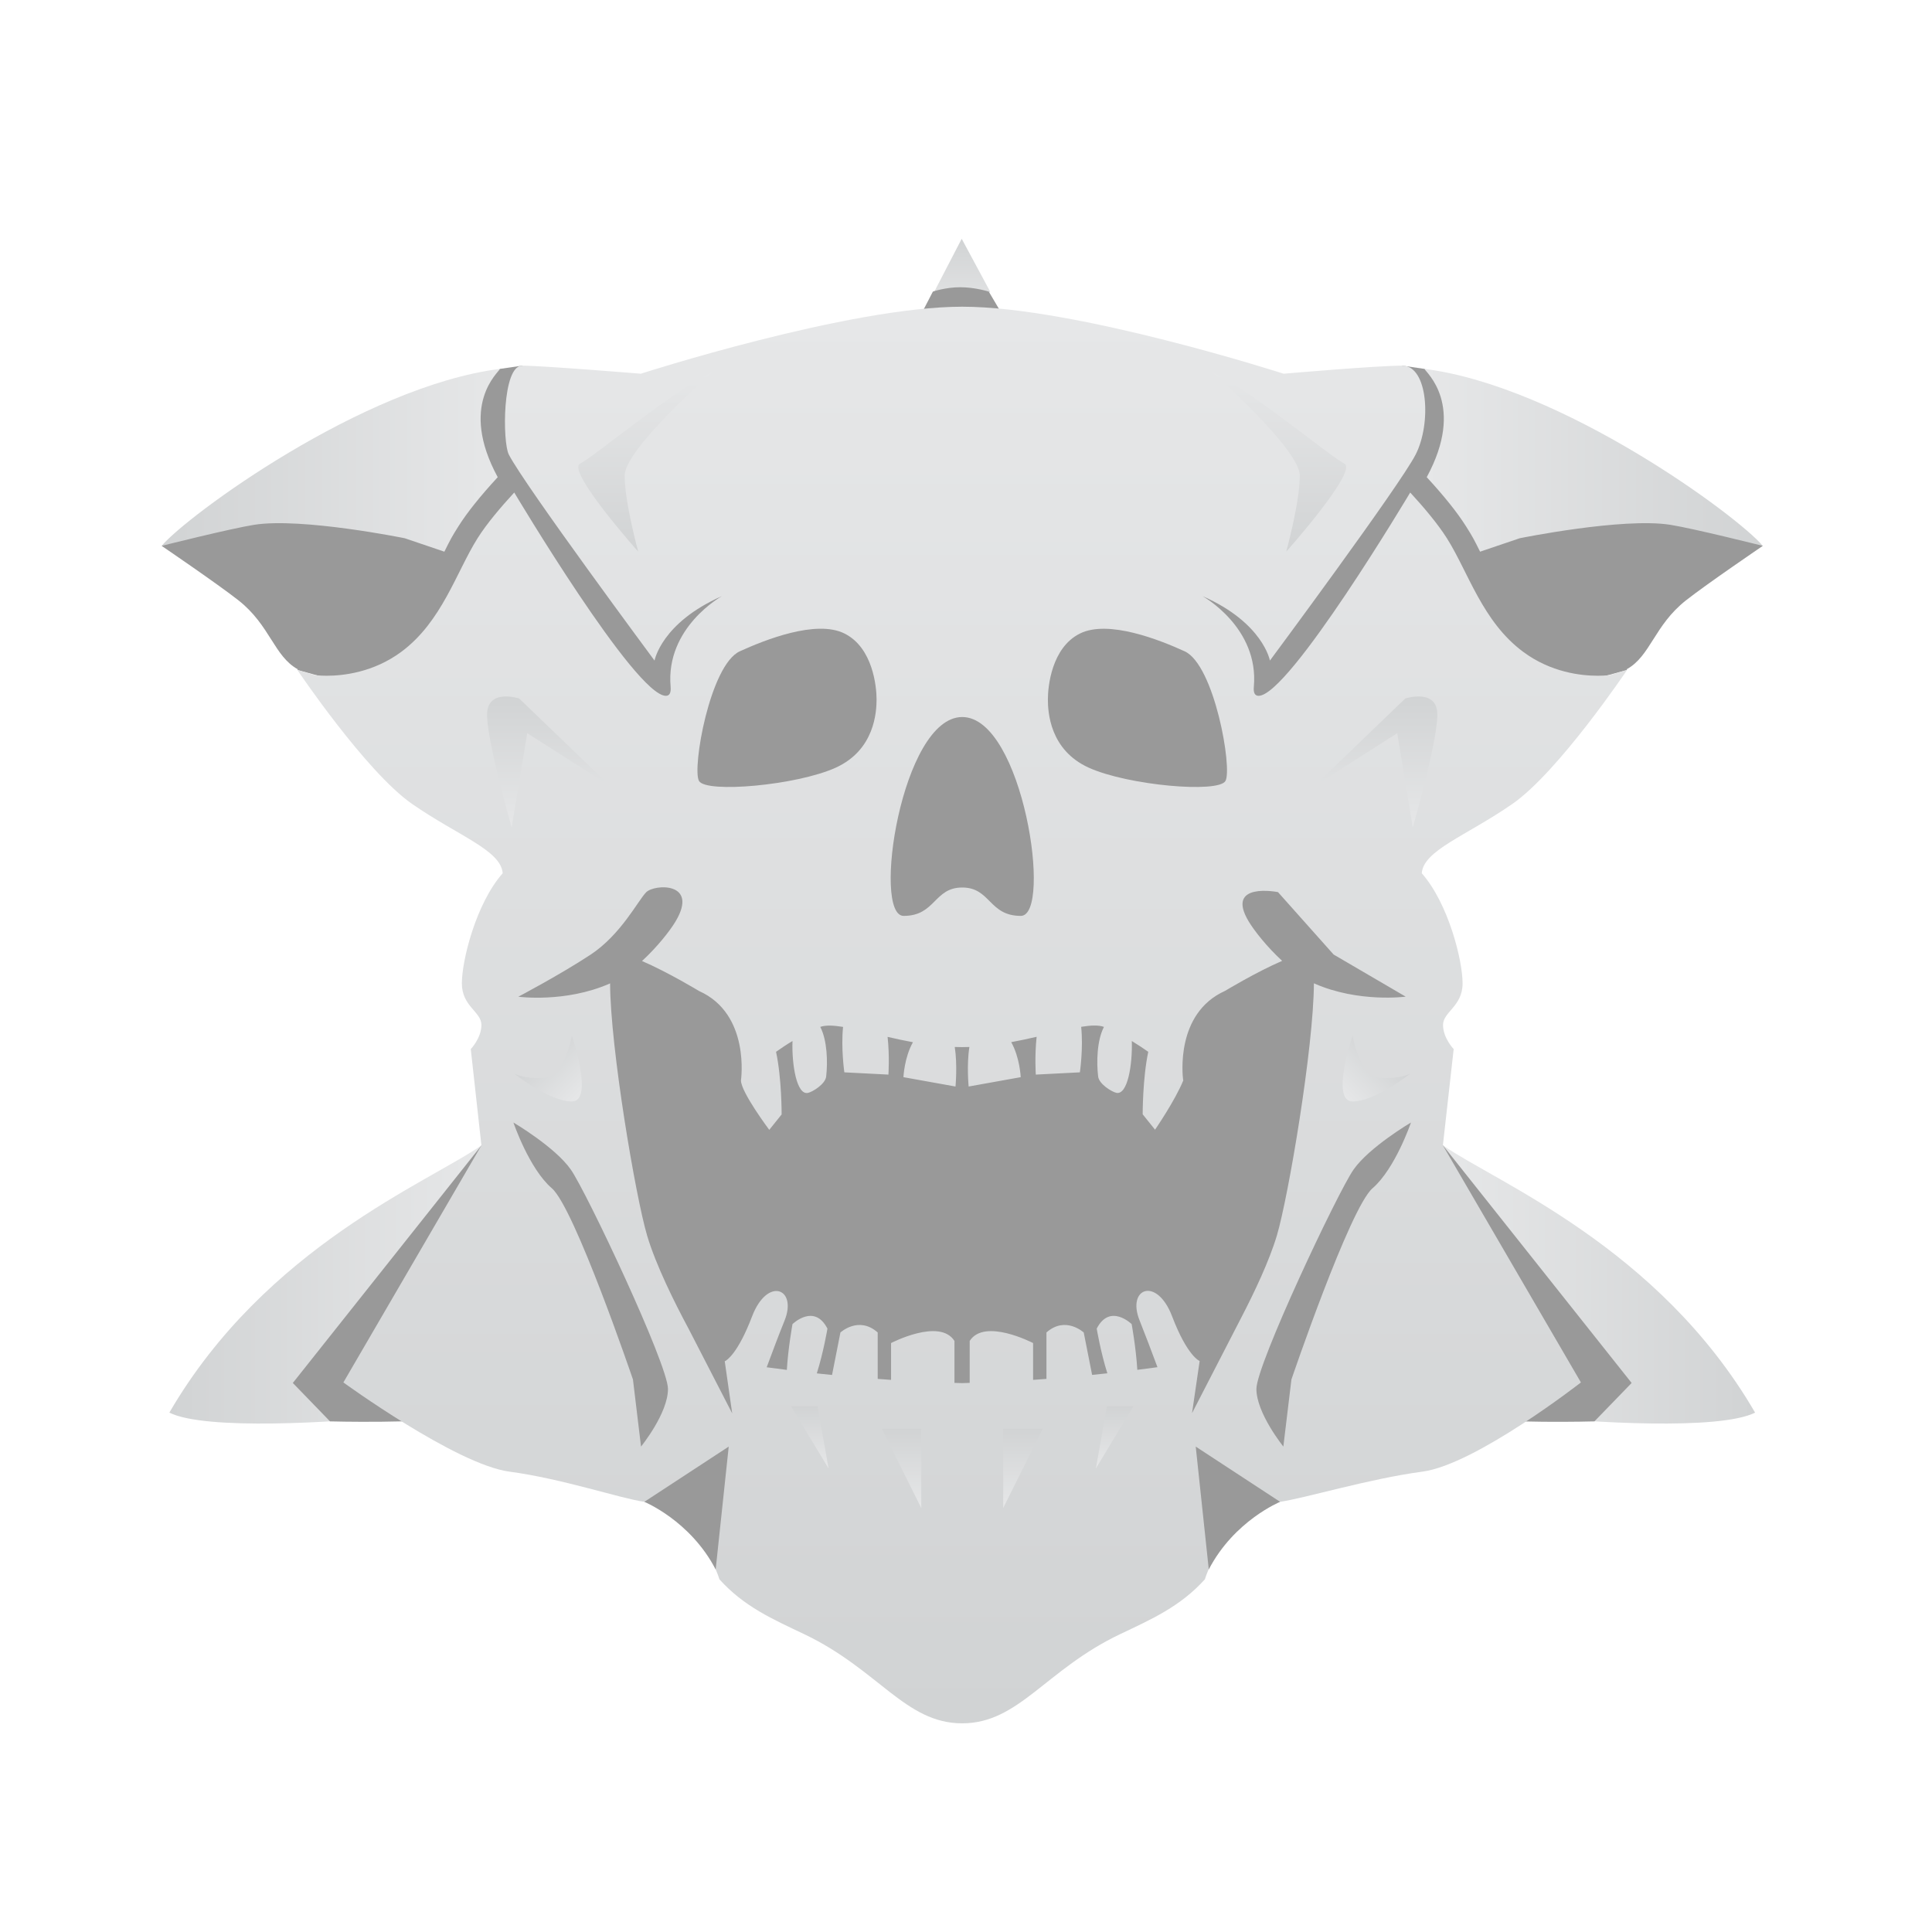 <?xml version="1.0" encoding="utf-8"?>
<!-- Generator: Adobe Illustrator 24.2.1, SVG Export Plug-In . SVG Version: 6.00 Build 0)  -->
<svg version="1.1" id="Layer_1" xmlns="http://www.w3.org/2000/svg" xmlns:xlink="http://www.w3.org/1999/xlink" x="0px" y="0px"
	 viewBox="0 0 256 256" style="enable-background:new 0 0 256 256;" xml:space="preserve">
<style type="text/css">
	.st0{fill:#999999;}
	.st1{fill:url(#SVGID_1_);}
	.st2{fill:url(#SVGID_2_);}
	.st3{fill:url(#SVGID_3_);}
	.st4{fill:url(#SVGID_4_);}
	.st5{fill:url(#SVGID_5_);}
	.st6{fill:url(#SVGID_6_);}
	.st7{fill:url(#SVGID_7_);}
	.st8{fill:url(#SVGID_8_);}
	.st9{fill:url(#SVGID_9_);}
	.st10{fill:url(#SVGID_10_);}
	.st11{fill:url(#SVGID_11_);}
	.st12{fill:url(#SVGID_12_);}
	.st13{fill:url(#SVGID_13_);}
	.st14{fill:url(#SVGID_14_);}
	.st15{fill:url(#SVGID_15_);}
	.st16{fill:url(#SVGID_16_);}
</style>
<path class="st0" d="M111.9,83.94l-19.29,19.53L39.4,88.77l0.07-0.08c-3.17-1.74-3.67-5.83-7.87-9.14
	c-2.74-2.16-10.18-7.22-10.18-7.22l44.83-23.45l2.94-0.43L111.9,83.94z"/>
<linearGradient id="SVGID_1_" gradientUnits="userSpaceOnUse" x1="21.42" y1="60.99" x2="66.25" y2="60.99">
	<stop  offset="0" style="stop-color:#D1D3D4"/>
	<stop  offset="1" style="stop-color:#E6E7E8"/>
</linearGradient>
<path class="st1" d="M65.95,63.23c-2.3,2.49-4.05,4.68-5.2,6.5c-0.91,1.44-1.05,1.73-1.87,3.37l-5.25-1.78
	c0,0-13.66-2.78-19.96-1.78c-3.15,0.5-12.25,2.79-12.25,2.79c3.29-3.93,26.62-21.15,44.83-23.45
	C66.09,49.32,60.76,53.65,65.95,63.23z"/>
<g id="Layer_1_1_">
</g>
<linearGradient id="SVGID_2_" gradientUnits="userSpaceOnUse" x1="191.21" y1="170.199" x2="232.56" y2="170.199">
	<stop  offset="0" style="stop-color:#E6E7E8"/>
	<stop  offset="1" style="stop-color:#D1D3D4"/>
</linearGradient>
<path class="st2" d="M191.21,151.77l11.7,35.9c7.56,0.79,24.87,1.9,29.65-0.49C219.78,165.2,198.17,156.64,191.21,151.77z"/>
<path class="st0" d="M211.27,188.34l4.93-5.09l-25-31.48l-21.15,39.91c0,0,14.21-4.96,21.88-3.98
	C199.62,188.69,211.27,188.34,211.27,188.34z"/>
<linearGradient id="SVGID_3_" gradientUnits="userSpaceOnUse" x1="22.44" y1="170.199" x2="63.79" y2="170.199">
	<stop  offset="0" style="stop-color:#D1D3D4"/>
	<stop  offset="1" style="stop-color:#E6E7E8"/>
</linearGradient>
<path class="st3" d="M63.79,151.77l-11.7,35.9c-7.56,0.79-24.87,1.9-29.65-0.49C35.22,165.2,56.83,156.64,63.79,151.77z"/>
<path class="st0" d="M43.73,188.34l-4.93-5.09l25-31.48l21.15,39.91c0,0-14.21-4.96-21.88-3.98S43.73,188.34,43.73,188.34z"/>
<path class="st0" d="M185.81,48.45l2.94,0.43l44.83,23.45c0,0-7.44,5.06-10.18,7.22c-4.2,3.31-4.7,7.4-7.87,9.14l0.07,0.08
	l-53.21,14.7L143.1,83.94L185.81,48.45z"/>
<linearGradient id="SVGID_4_" gradientUnits="userSpaceOnUse" x1="188.75" y1="60.99" x2="233.58" y2="60.99">
	<stop  offset="0" style="stop-color:#E6E7E8"/>
	<stop  offset="1" style="stop-color:#D1D3D4"/>
</linearGradient>
<path class="st4" d="M188.75,48.88c18.21,2.3,41.54,19.52,44.83,23.45c0,0-9.1-2.29-12.25-2.79c-6.3-1-19.96,1.78-19.96,1.78
	l-5.25,1.78c-0.82-1.64-0.96-1.93-1.87-3.37c-1.15-1.82-2.9-4.01-5.2-6.5C194.24,53.65,188.91,49.32,188.75,48.88z"/>
<linearGradient id="SVGID_5_" gradientUnits="userSpaceOnUse" x1="127.5" y1="42.56" x2="127.5" y2="31.64">
	<stop  offset="0" style="stop-color:#E6E7E8"/>
	<stop  offset="1" style="stop-color:#D1D3D4"/>
</linearGradient>
<polygon class="st5" points="131.2,38.64 127.43,31.64 123.8,38.64 126.93,42.56 "/>
<path class="st0" d="M123.61,38.64c0,0,1.66-0.58,3.63-0.58s3.78,0.58,3.78,0.58l3.14,5.33h-13.31L123.61,38.64z"/>
<linearGradient id="SVGID_6_" gradientUnits="userSpaceOnUse" x1="127.5" y1="228.35" x2="127.5" y2="40.64">
	<stop  offset="0" style="stop-color:#D1D3D4"/>
	<stop  offset="1" style="stop-color:#E6E7E8"/>
</linearGradient>
<path class="st6" d="M192.62,139.01c0,0-1.41-1.46-1.41-3.2c0-1.74,2.59-2.45,2.59-5.51s-1.88-10.59-5.41-14.59
	c0.24-3.06,5.88-4.94,12-9.18s15.21-17.76,15.21-17.76l-2.23,0.67c0,0-0.63,0.1-1.66,0.1c-2.19,0-6.19-0.43-9.87-3.16
	c-5.41-4-7.29-10.59-10.12-15.06c-1.24-1.96-3.13-4.18-4.86-6.06c0,0-16.04,26.94-20.09,26.94c-0.47,0-0.71-0.37-0.63-1.2
	c0.71-7.87-6.8-12.01-6.8-12.01c8.03,3.53,8.93,8.54,8.93,8.54s17.21-23.19,19.31-27.3c2.11-4.11,1.65-11.78-1.77-11.78
	s-15.72,1.07-15.72,1.07s-27.53-8.88-42.59-8.88s-42.59,8.88-42.59,8.88s-13.06-1.07-15.72-1.07s-2.61,10.15-1.77,11.78
	c2.11,4.11,19.31,27.3,19.31,27.3s0.9-5.01,8.93-8.54c0,0-7.5,4.13-6.8,12.01c0.07,0.83-0.16,1.2-0.63,1.2
	c-4.05,0-20.09-26.94-20.09-26.94c-1.73,1.88-3.63,4.1-4.86,6.06c-2.82,4.47-4.71,11.06-10.12,15.06c-3.68,2.72-7.69,3.16-9.87,3.16
	c-1.03,0-1.66-0.1-1.66-0.1l-2.23-0.67c0,0,9.1,13.52,15.21,17.76c6.12,4.24,11.76,6.12,12,9.18c-3.53,4-5.41,11.53-5.41,14.59
	s2.59,3.76,2.59,5.51c0,1.74-1.41,3.2-1.41,3.2l1.41,12.76L45.5,183.18c0,0,14.94,10.88,22,11.82s14.59,3.53,17.88,4
	c1.91,0.27,8.03,4.24,9.95,10.27c3.27,3.63,7.08,5.29,11.22,7.26c9.88,4.71,13.41,11.82,20.94,11.82s11.06-7.12,20.94-11.82
	c4.14-1.97,7.95-3.64,11.22-7.26c1.92-6.03,8.04-9.99,9.95-10.27c3.29-0.47,11.82-3.06,18.88-4s21-11.82,21-11.82l-18.29-31.41
	L192.62,139.01z"/>
<path class="st0" d="M143.09,83.95c3.76-1.88,10.62,0.86,13.88,2.35c3.95,1.8,6.35,15.53,5.41,17.18s-12.94,0.59-18.12-1.76
	s-5.41-7.41-5.41-9.06C138.85,91.01,139.32,85.83,143.09,83.95z"/>
<path class="st0" d="M127.5,95.01c8.05,0,12,26.35,7.76,26.35s-4-3.76-7.76-3.76s-3.53,3.76-7.76,3.76S119.45,95.01,127.5,95.01z"/>
<path class="st0" d="M98.03,86.3c3.27-1.49,10.12-4.24,13.88-2.35c3.76,1.88,4.24,7.06,4.24,8.71s-0.24,6.71-5.41,9.06
	c-5.18,2.35-17.18,3.41-18.12,1.76S94.08,88.1,98.03,86.3z"/>
<g>
	<path class="st0" d="M157.96,187.27L157.96,187.27L157.96,187.27z"/>
	<path class="st0" d="M176.71,126.48l-7.37-8.27c0,0-7.06-1.41-3.88,3.89c0.74,1.23,2.41,3.36,4.43,5.22
		c-3.42,1.47-7.57,3.98-7.57,3.98c-6.59,2.96-5.62,11.23-5.55,11.79c0.01,0.03,0.03,0.05,0.03,0.05c-1.08,2.67-3.75,6.55-3.75,6.55
		l-1.64-2.04c0,0-0.01-4.75,0.74-8.28c-0.68-0.48-1.41-0.96-2.18-1.43c0.1,3.14-0.56,7.23-2.07,6.86c-0.6-0.14-2.27-1.15-2.39-2.16
		c-0.23-1.89-0.16-4.79,0.77-6.57c-0.7-0.26-1.73-0.22-3.02-0.01c0.3,2.82-0.17,6.03-0.17,6.03l-5.84,0.3c0,0-0.17-2.47,0.11-5.01
		c-1.08,0.25-2.21,0.5-3.37,0.71c1.15,2.04,1.26,4.64,1.26,4.64l-6.9,1.24c0,0-0.28-2.88,0.1-5.24c-0.33,0.01-0.65,0.02-0.98,0.02
		c-0.32,0-0.64-0.01-0.96-0.02c0.37,2.36,0.1,5.24,0.1,5.24l-6.9-1.24c0,0.01,0.11-2.6,1.26-4.63c-1.16-0.21-2.29-0.46-3.36-0.71
		c0.28,2.54,0.11,5,0.11,5l-5.84-0.3c0,0-0.46-3.2-0.17-6.02c-1.29-0.21-2.32-0.25-3.02,0c0.93,1.79,1,4.69,0.78,6.58
		c-0.12,1.01-1.79,2.02-2.39,2.16c-1.51,0.37-2.18-3.73-2.07-6.87c-0.77,0.46-1.5,0.95-2.18,1.43c0.76,3.54,0.74,8.3,0.74,8.3
		l-1.64,2.04c0,0-3.75-5-3.75-6.55l0,0l0,0l0,0l0,0c0,0,1.29-8.78-5.54-11.84c0,0-4.15-2.51-7.57-3.98
		c2.02-1.86,3.69-3.99,4.43-5.22c3.18-5.3-2.8-4.99-3.88-3.89c-1.08,1.09-3.33,5.61-7.37,8.27c-4.04,2.66-9.57,5.57-9.57,5.57
		s6.21,0.84,12.08-1.73c0.03-0.01,0.06-0.03,0.08-0.04c0.03,8.55,3.39,28.33,4.91,33.43c1.17,3.94,3.67,8.94,5.49,12.33l5.78,11.22
		l-0.99-6.92l-0.01-0.01c0.01,0,0.03,0.01,0.05,0.01c0.21-0.1,1.7-0.99,3.58-5.92c2.02-5.31,6.04-3.76,4.31,0.54
		c-0.73,1.8-1.6,4.11-2.37,6.19c0.84,0.11,1.73,0.23,2.67,0.35c0.17-2.91,0.75-6.07,0.75-6.07s2.88-2.81,4.63,0.6
		c0,0-0.52,3.12-1.41,5.93c0.66,0.07,1.33,0.14,2.02,0.21l1.11-5.63c0.01,0,2.42-2.24,4.94,0v6.15c0.58,0.04,1.17,0.09,1.77,0.13
		v-4.88c0.01,0,6.44-3.36,8.4-0.28v5.56c0.33,0.01,0.66,0.02,1,0.03c0.34-0.01,0.68-0.02,1.02-0.03v-5.56
		c1.96-3.08,8.39,0.28,8.4,0.28v4.88c0.6-0.04,1.19-0.08,1.77-0.13v-6.15c2.52-2.24,4.93,0,4.94,0l1.11,5.62
		c0.69-0.07,1.36-0.14,2.02-0.21c-0.89-2.81-1.41-5.92-1.41-5.92c1.75-3.41,4.63-0.6,4.63-0.6s0.58,3.15,0.75,6.06
		c0.94-0.12,1.83-0.23,2.67-0.35c-0.77-2.08-1.65-4.39-2.37-6.2c-1.73-4.3,2.29-5.85,4.31-0.54c2.03,5.32,3.65,5.92,3.65,5.92
		l-1.01,6.91l6.56-12.73c1.69-3.26,3.67-7.42,4.68-10.8c1.52-5.1,4.87-24.88,4.91-33.43c0.03,0.01,0.06,0.03,0.08,0.04
		c5.86,2.57,12.08,1.73,12.08,1.73L176.71,126.48z"/>
</g>
<g>
	<path class="st0" d="M94.83,207.96l1.73-16.28L85.38,199C85.38,199.01,91.46,201.48,94.83,207.96z"/>
	<path class="st0" d="M160.17,207.96l-1.73-16.28l11.18,7.32C169.62,199.01,163.54,201.48,160.17,207.96z"/>
</g>
<g>
	<path class="st0" d="M84.94,191.68l-1.07-8.89c0,0-7.74-22.75-10.75-25.34s-5.09-8.71-5.09-8.71s5.53,3.25,7.61,6.24
		c2.09,2.99,12.87,25.83,12.87,29.06C88.52,187.27,84.94,191.68,84.94,191.68z"/>
	<path class="st0" d="M166.48,184.04c0-3.23,10.78-26.07,12.87-29.06s7.61-6.24,7.61-6.24s-2.08,6.11-5.09,8.71
		c-3.01,2.59-10.75,25.34-10.75,25.34l-1.07,8.89C170.06,191.68,166.48,187.27,166.48,184.04z"/>
</g>
<g>
	<linearGradient id="SVGID_7_" gradientUnits="userSpaceOnUse" x1="71.302" y1="139.088" x2="77.21" y2="144.995">
		<stop  offset="0" style="stop-color:#D1D3D4"/>
		<stop  offset="1" style="stop-color:#E6E7E8"/>
	</linearGradient>
	<path class="st7" d="M68.13,142.26c0,0,1.3,0.74,4.04,0.56c2.74-0.18,3.6-5.61,3.6-5.61s2.98,8.74,0,8.74
		S68.13,142.26,68.13,142.26z"/>
	<linearGradient id="SVGID_8_" gradientUnits="userSpaceOnUse" x1="177.79" y1="144.995" x2="183.697" y2="139.088">
		<stop  offset="0" style="stop-color:#E6E7E8"/>
		<stop  offset="1" style="stop-color:#D1D3D4"/>
	</linearGradient>
	<path class="st8" d="M179.23,145.95c-2.98,0,0-8.74,0-8.74s0.86,5.43,3.6,5.61c2.74,0.18,4.04-0.56,4.04-0.56
		S182.21,145.95,179.23,145.95z"/>
</g>
<g>
	<linearGradient id="SVGID_9_" gradientUnits="userSpaceOnUse" x1="119.455" y1="199.82" x2="119.455" y2="189.32">
		<stop  offset="0" style="stop-color:#E6E7E8"/>
		<stop  offset="1" style="stop-color:#D1D3D4"/>
	</linearGradient>
	<polygon class="st9" points="122.07,199.82 116.84,189.32 122.07,189.32 	"/>
	<linearGradient id="SVGID_10_" gradientUnits="userSpaceOnUse" x1="107.305" y1="194.58" x2="107.305" y2="186.34">
		<stop  offset="0" style="stop-color:#E6E7E8"/>
		<stop  offset="1" style="stop-color:#D1D3D4"/>
	</linearGradient>
	<polygon class="st10" points="104.82,186.34 108.33,186.34 109.79,194.58 	"/>
	<linearGradient id="SVGID_11_" gradientUnits="userSpaceOnUse" x1="135.545" y1="199.82" x2="135.545" y2="189.32">
		<stop  offset="0" style="stop-color:#E6E7E8"/>
		<stop  offset="1" style="stop-color:#D1D3D4"/>
	</linearGradient>
	<polygon class="st11" points="132.93,199.82 138.16,189.32 132.93,189.32 	"/>
	<linearGradient id="SVGID_12_" gradientUnits="userSpaceOnUse" x1="147.695" y1="194.58" x2="147.695" y2="186.34">
		<stop  offset="0" style="stop-color:#E6E7E8"/>
		<stop  offset="1" style="stop-color:#D1D3D4"/>
	</linearGradient>
	<polygon class="st12" points="150.18,186.34 146.67,186.34 145.21,194.58 	"/>
</g>
<g>
	<linearGradient id="SVGID_13_" gradientUnits="userSpaceOnUse" x1="85.499" y1="73.1" x2="85.499" y2="49.33">
		<stop  offset="0" style="stop-color:#D1D3D4"/>
		<stop  offset="1" style="stop-color:#E6E7E8"/>
	</linearGradient>
	<path class="st13" d="M94.37,49.33c-5.13,2.37-15.64,11.17-17.5,12.1c-1.87,0.93,7.7,11.67,7.7,11.67s-1.8-6.54-1.8-10.07
		S94.37,49.33,94.37,49.33z"/>
	<linearGradient id="SVGID_14_" gradientUnits="userSpaceOnUse" x1="169.501" y1="73.1" x2="169.501" y2="49.33">
		<stop  offset="0" style="stop-color:#D1D3D4"/>
		<stop  offset="1" style="stop-color:#E6E7E8"/>
	</linearGradient>
	<path class="st14" d="M160.63,49.33c5.13,2.37,15.64,11.17,17.5,12.1c1.87,0.93-7.7,11.67-7.7,11.67s1.8-6.54,1.8-10.07
		S160.63,49.33,160.63,49.33z"/>
</g>
<g>
	<g>
		
			<linearGradient id="SVGID_15_" gradientUnits="userSpaceOnUse" x1="82.545" y1="109.63" x2="82.545" y2="92.286" gradientTransform="matrix(-1 0 0 1 155.256 0)">
			<stop  offset="0" style="stop-color:#E6E7E8"/>
			<stop  offset="1" style="stop-color:#D1D3D4"/>
		</linearGradient>
		<path class="st15" d="M64.56,94.32c0.3-3.06,4.24-1.76,4.24-1.76l12.08,11.62l-11.02-7.03l-2.06,12.48
			C67.8,109.63,64.27,97.39,64.56,94.32z"/>
	</g>
	<linearGradient id="SVGID_16_" gradientUnits="userSpaceOnUse" x1="182.288" y1="109.63" x2="182.288" y2="92.286">
		<stop  offset="0" style="stop-color:#E6E7E8"/>
		<stop  offset="1" style="stop-color:#D1D3D4"/>
	</linearGradient>
	<path class="st16" d="M187.2,109.63l-2.06-12.48l-11.02,7.03l12.08-11.62c0,0,3.94-1.3,4.24,1.76
		C190.73,97.39,187.2,109.63,187.2,109.63z"/>
</g>
</svg>
